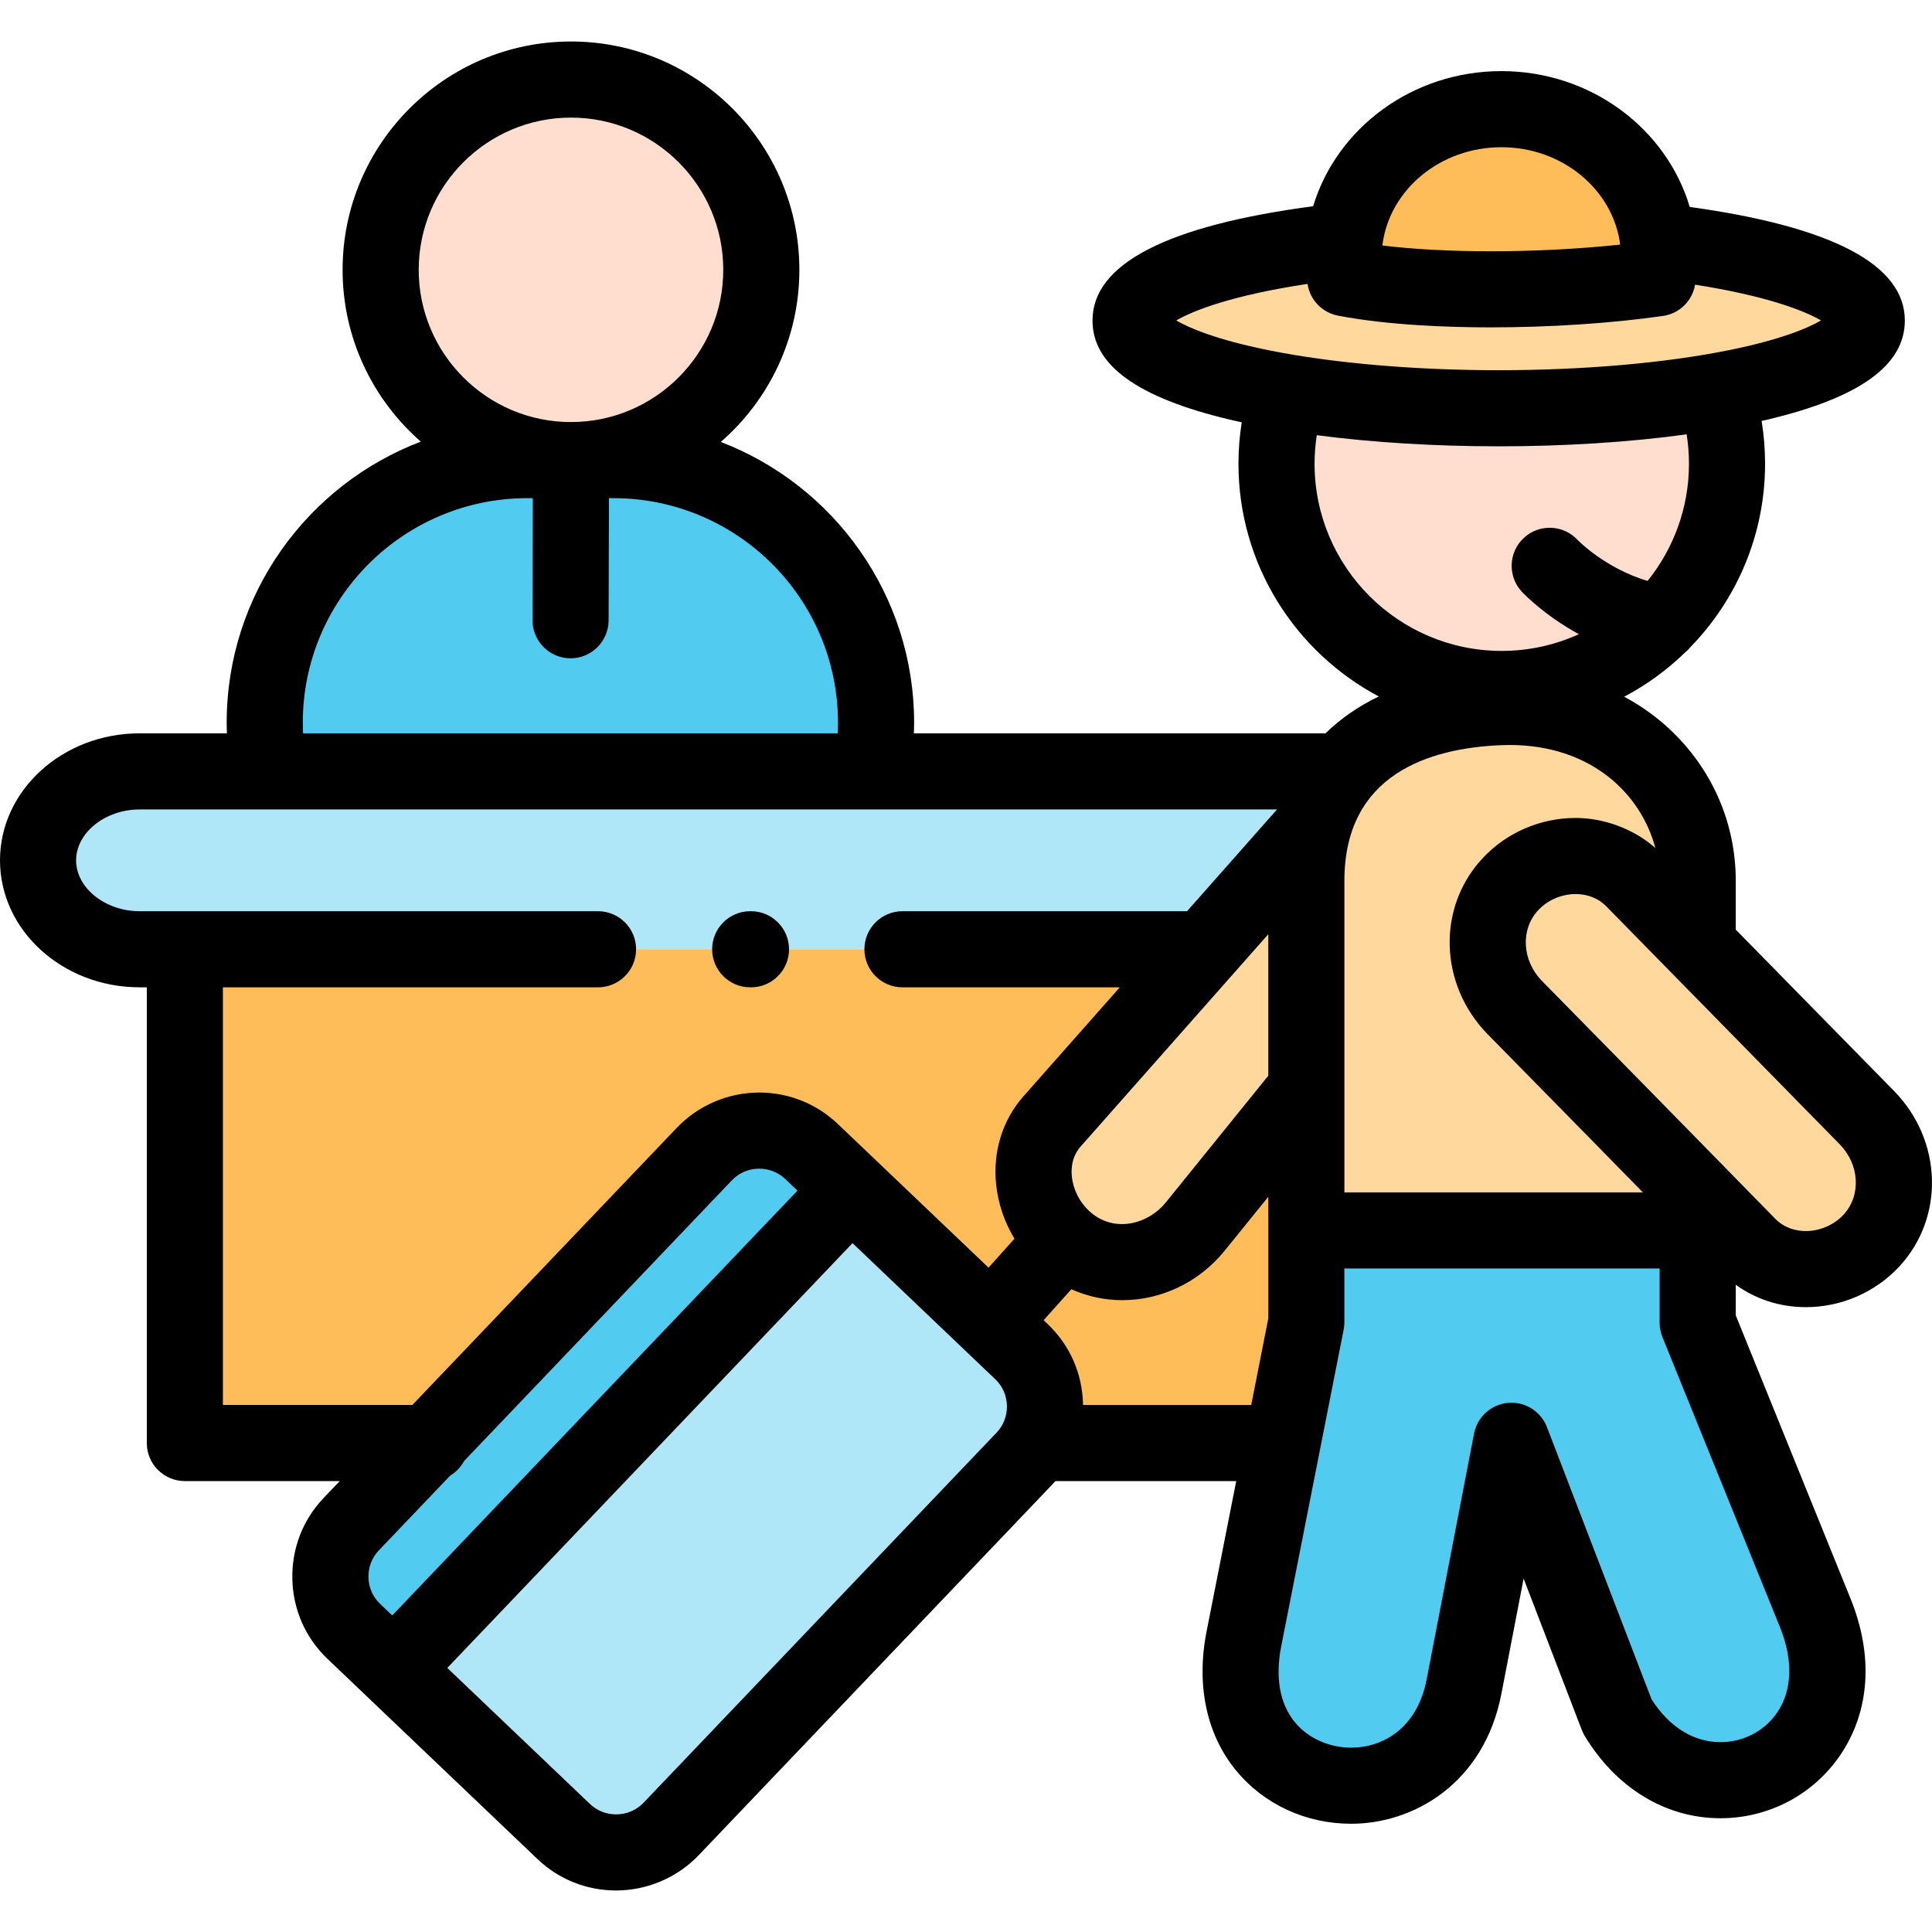 <svg height="511pt" viewBox="0 -10 512 511" width="511pt" xmlns="http://www.w3.org/2000/svg"><g fill-rule="evenodd"><path d="m201.762 61.008c0-27.848-22.586-50.426-50.441-50.426-27.855 0-50.441 22.578-50.441 50.426 0 27.82 22.555 50.398 50.41 50.426h.031.168c27.801-.082 50.273-22.633 50.273-50.426zm0 0" fill="#ffddcf"/><path d="m151.32 111.434h-.031zm80.844 69.578c0-38.273-31.312-69.578-69.594-69.578h-11.078c-.059 0-.113 0-.172 0h-.027c-.027 0-.027 0-.027 0-3.828.031-7.68 0-11.508 0-38.281 0-69.594 31.305-69.594 69.578 0 4.391.426 8.723 1.219 12.918h159.566c.793-4.195 1.215-8.527 1.215-12.918zm0 0" fill="#52cbf0"/><path d="m230.945 193.93h-193.938c-14.82 0-26.922 10.594-26.922 23.566 0 12.977 12.102 23.57 26.922 23.57h282.125l29.02-32.832c1.586-5.438 4.109-10.227 7.508-14.305zm0 0" fill="#b0e7f8"/><path d="m319.137 241.066h-270.145v130.855h290.887l6.316-32.016v-61.754l-29.441 36.398c-8.02 9.918-22.355 12.75-32.898 4.988-10.117-7.453-13.773-22.945-5.016-32.891zm0 0" fill="#ffbd5a"/><path d="m454.531 93.246c-16.098 2.805-35.934 4.449-57.383 4.449-20.746 0-39.984-1.531-55.797-4.164-1.984 5.918-3.062 12.266-3.062 18.867 0 32.973 26.723 59.688 59.68 59.688 32.984 0 59.707-26.715 59.707-59.688 0-6.688-1.105-13.145-3.145-19.152zm0 0" fill="#ffddcf"/><path d="m356.344 53.305c-33.496 3.684-56.734 11.754-56.734 21.133 0 7.902 16.523 14.871 41.742 19.094 15.812 2.633 35.055 4.164 55.797 4.164 21.453 0 41.289-1.645 57.383-4.449 24.34-4.219 40.184-11.074 40.184-18.809 0-9.238-22.586-17.223-55.289-20.992.172 1.445.258 2.887.258 4.363 0 1.84-.145 3.652-.398 5.438-2.039.281-4.164.566-6.32.82-22.387 2.578-50.352 2.918-70.246.199-2.184-.312-4.277-.652-6.234-1.02-.285-1.785-.426-3.598-.426-5.438 0-1.531.113-3.031.285-4.504zm0 0" fill="#ffd89e"/><path d="m439.426 53.445c-2.293-19.688-20.031-35.016-41.543-35.016-21.477 0-39.16 15.242-41.539 34.875-.172 1.473-.285 2.973-.285 4.504 0 1.84.141 3.652.426 5.438 1.953.367 4.051.707 6.234 1.02 19.891 2.719 47.859 2.379 70.246-.199 2.152-.254 4.281-.539 6.32-.82.254-1.785.398-3.598.398-5.438 0-1.473-.086-2.918-.258-4.363zm0 0" fill="#ffbd5a"/><path d="m397.371 176.902c-18.926.793-33.125 6.715-41.711 17.023-3.398 4.082-5.922 8.871-7.508 14.309-1.305 4.477-1.957 9.375-1.957 14.676v92.664h103.715v-92.664c0-24.648-20.516-47.34-52.539-46.008zm0 0" fill="#ffd89e"/><path d="m348.152 208.234-29.02 32.832-40.293 45.582c-8.051 9.121-5.754 23.398 3.258 31.445.539.508 1.133.992 1.754 1.445 10.543 7.762 24.883 4.93 32.902-4.988l29.441-36.398v-55.242c0-5.301.652-10.199 1.957-14.676zm0 0" fill="#ffd89e"/><path d="m449.91 315.574h-103.715v24.332l-6.316 32.016-10.23 51.926c-8.785 44.703 50.469 53.484 58.348 12.578l12.555-65.102 28.055 73.004c20.742 34.336 68.461 12.066 52.449-27.422l-31.141-76.855v-24.477zm0 0" fill="#52cbf0"/></g><path d="m481.293 416.809-31.125-76.809v-24.426c0-.141-.113-.258-.258-.258h-103.715c-.141 0-.258.117-.258.258l.008 24.285-16.551 83.938c-2.84 14.445 1.578 23.574 5.785 28.688 5.496 6.68 13.844 10.508 22.906 10.508 11.559 0 26.391-6.945 30.16-26.52l12.383-64.215 27.754 72.203c6.551 10.848 16.598 17.066 27.562 17.066 9.543 0 18.391-4.672 23.664-12.5 5.938-8.812 6.535-20.254 1.684-32.219zm-2.109 31.93c-5.18 7.688-13.867 12.273-23.238 12.273-10.777 0-20.664-6.129-27.102-16.777l-28.055-73.004c-.043-.105-.148-.172-.266-.164-.113.012-.207.098-.227.211l-12.555 65.098c-3.711 19.266-18.293 26.102-29.652 26.102-8.91 0-17.117-3.762-22.512-10.32-4.137-5.027-8.48-14.012-5.68-28.262l16.555-83.988v-24.074h103.203v24.219c0 .031.004.062.02.094l31.141 76.855c4.785 11.805 4.203 23.074-1.633 31.738zm0 0" fill="#221f20"/><path d="m432.938 222.684c-8.867-9.039-23.633-8.047-32.246.707-.141.141-.285.285-.426.453-8.418 9.039-7.793 22.777.426 31.871.254.254.48.535.734.793l26.41 26.883 35.395 36.121c9.012 9.18 24.113 7.988 32.676-1.191 8.668-9.293 7.734-23.566-1.164-32.633l-39.391-40.145zm0 0" fill="#ffd89e" fill-rule="evenodd"/><path d="m93.086 393.422 93.57-98.074c7.625-8.02 20.402-8.332 28.422-.684l55.656 53.062c7.992 7.621 8.301 20.395.68 28.387l-93.57 98.102c-7.652 7.988-20.43 8.301-28.422.68l-55.656-53.062c-8.02-7.617-8.301-20.422-.68-28.41zm0 0" fill="#b0e7f8" fill-rule="evenodd"/><path d="m186.656 295.348-73.055 76.574-20.516 21.5c-7.621 7.988-7.34 20.793.68 28.414l10.512 10.027 57.188-59.941 64.125-67.227-10.512-10.027c-8.02-7.648-20.797-7.34-28.422.68zm0 0" fill="#52cbf0" fill-rule="evenodd"/><path d="m501.941 278.621-41.945-42.758v-12.953c0-14.797-5.859-28.719-16.512-39.203-3.867-3.805-8.266-7-13.059-9.566 5.922-3.125 11.34-7.074 16.102-11.695.559-.449 1.066-.957 1.52-1.52 12.188-12.566 19.715-29.684 19.715-48.527 0-3.824-.309-7.613-.918-11.34.543-.125 1.098-.242 1.629-.371 24.445-5.828 36.328-14.414 36.328-26.25 0-14.754-19.172-24.867-57.004-30.094-6.168-20.75-26.199-35.996-49.91-35.996-23.656 0-43.652 15.156-49.887 35.809-38.805 5.137-58.477 15.312-58.477 30.281 0 11.836 11.879 20.422 36.316 26.25 1.055.254 2.141.496 3.234.738-.574 3.617-.867 7.281-.867 10.973 0 26.711 15.09 49.949 37.184 61.672-5.414 2.609-10.137 5.887-14.125 9.773h-109.082c.035-.945.066-1.891.066-2.832 0-33.902-21.305-62.91-51.227-74.391 12.746-11.102 20.82-27.426 20.82-45.609 0-33.367-27.152-60.512-60.523-60.512-33.375 0-60.527 27.145-60.527 60.512 0 18.137 8.035 34.426 20.723 45.527-30.035 11.422-51.441 40.488-51.441 74.473 0 .941.035 1.887.066 2.832h-23.133c-20.406 0-37.008 15.098-37.008 33.652 0 18.559 16.602 33.656 37.008 33.656h1.898v120.77c0 5.566 4.516 10.082 10.086 10.082h41.047l-4.254 4.457c-5.555 5.824-8.508 13.488-8.309 21.578.199 8.074 3.516 15.574 9.328 21.094l10.449 9.961c.02.023.039.047.062.066.023.023.047.039.07.062l45.074 42.973c5.617 5.355 13.004 8.305 20.805 8.305 8.227 0 16.195-3.395 21.875-9.324l93.57-98.102c.332-.348.652-.707.969-1.07h47.938l-7.867 39.898c-2.789 14.207-.008 27.281 7.84 36.82 7.363 8.957 18.48 14.094 30.496 14.098h.008c16.508 0 35.215-10.664 39.805-34.484l5.879-30.492 15.41 40.102c.215.555.473 1.09.781 1.598 8.375 13.863 21.488 21.812 35.977 21.812 12.816 0 24.711-6.293 31.816-16.836 7.816-11.609 8.758-26.312 2.641-41.398l-30.406-75.035v-8.105c5.32 3.852 11.758 5.934 18.586 5.934 9.348 0 18.348-3.906 24.695-10.711 12.129-13 11.539-33.461-1.336-46.582zm-135.555-224.395c1.922-14.469 15.312-25.711 31.496-25.711 16.211 0 29.617 11.289 31.488 25.805-10.734 1.148-22.633 1.77-34.324 1.77-10.637 0-20.527-.535-28.707-1.527.016-.113.035-.223.047-.336zm-23.844 29.258c-2.219-.371-4.375-.77-6.457-1.191-13.48-2.727-20.852-5.805-24.359-7.867 4.449-2.617 14.883-6.691 34.785-9.684.004.027.008.059.012.086.664 4.195 3.891 7.527 8.066 8.324 13.426 2.566 29.414 3.105 40.457 3.105h.004c15.797 0 32.016-1.074 45.664-3.027 4.344-.621 7.77-3.98 8.504-8.285 18.996 2.98 29.035 6.93 33.375 9.48-3.516 2.062-10.887 5.141-24.371 7.867-16.953 3.43-38.645 5.32-61.074 5.32-19.594 0-38.617-1.441-54.414-4.094-.062-.008-.129-.027-.191-.035zm5.832 28.914c0-2.547.199-5.07.582-7.566 14.66 1.922 31.121 2.949 48.191 2.949 17.711 0 34.762-1.105 49.832-3.172.402 2.562.613 5.16.613 7.789 0 11.75-4.117 22.551-10.973 31.059-11.277-3.391-18.379-10.699-18.559-10.891-3.785-4.051-10.137-4.289-14.215-.523-4.09 3.777-4.344 10.16-.562 14.25.352.379 5.797 6.18 15.145 11.277-6.242 2.836-13.168 4.43-20.461 4.43-27.344 0-49.594-22.25-49.594-49.602zm7.906 165.656v-55.145c0-28.27 22.574-35.145 41.512-35.93.758-.035 1.508-.047 2.25-.047 21.559 0 34.836 12.898 38.645 27.301-.16-.145-.328-.281-.496-.422-5.148-4.426-12.82-7.543-20.641-7.543-9.355 0-18.348 3.902-24.66 10.695-.379.406-.746.816-1.098 1.238-4.953 5.879-7.48 13.102-7.613 20.43-.148 8.375 2.828 16.887 8.883 23.688.379.426.766.844 1.172 1.254l26.398 26.875 14.738 15.039h-79.09v-27.426c0-.004 0-.004 0-.008zm-20.172-3.473-27.199 33.629c-4.297 5.316-12.605 7.969-19.078 3.207-.336-.246-.652-.52-.965-.797-.012-.012-.023-.023-.039-.039-.055-.047-.109-.086-.164-.133-2.547-2.348-4.234-5.645-4.602-9.082-.234-2.195-.023-5.375 2.332-8.039l49.719-56.246v37.5zm-225.145-213.574c0-22.242 18.102-40.34 40.355-40.34 22.25 0 40.355 18.098 40.355 40.34 0 22.246-18.105 40.344-40.355 40.344-22.254 0-40.355-18.098-40.355-40.344zm28.793 60.512 1.449.004-.086 32.32c-.016 5.57 4.488 10.098 10.059 10.113h.027c5.555 0 10.066-4.5 10.082-10.059l.09-32.379h1.191c32.812 0 59.508 26.688 59.508 59.492 0 .941-.02 1.887-.066 2.832h-141.695c-.047-.945-.07-1.891-.07-2.832 0-32.805 26.695-59.492 59.512-59.492zm-39.043 293.004c-1.914-1.82-3.004-4.297-3.07-6.98-.066-2.695.906-5.238 2.738-7.16l18.914-19.824c1.562-.938 2.852-2.281 3.715-3.895l70.953-74.371c1.891-1.988 4.465-3.086 7.242-3.086 2.594 0 5.051.98 6.914 2.758l3.215 3.062-107.391 112.578zm163.402-45.371-93.559 98.086c-1.906 1.996-4.496 3.09-7.289 3.09-2.594 0-5.039-.969-6.891-2.73l-37.836-36.078 107.391-112.574 37.84 36.078c1.918 1.828 3.008 4.312 3.074 7 .062 2.684-.906 5.215-2.73 7.129zm-.113-65.645c.543 5.098 2.23 9.957 4.844 14.262l-6.875 7.668-39.934-38.07c-5.629-5.371-13.027-8.328-20.832-8.328-8.238 0-16.203 3.41-21.848 9.344l-70.078 73.449h-50.203v-110.68h99.41c5.57 0 10.086-4.516 10.086-10.086 0-5.57-4.516-10.082-10.086-10.082h-121.48c-9.129 0-16.836-6.176-16.836-13.484 0-7.312 7.707-13.484 16.836-13.484h301.418l-23.84 26.969h-75.422c-5.566 0-10.082 4.516-10.082 10.082 0 5.57 4.516 10.086 10.082 10.086h57.594l-25.477 28.82c-5.633 6.375-8.219 14.734-7.277 23.535zm72.105 35.414-4.516 22.914h-44.582c-.004-.102 0-.199 0-.297-.195-8.07-3.504-15.566-9.32-21.109l-1.117-1.066 7.352-8.199c4.297 1.93 8.891 2.895 13.488 2.895 10.102 0 20.207-4.539 27.18-13.164l11.52-14.238v32.266zm135.598 81.773c3.52 8.676 3.277 16.684-.676 22.551-3.348 4.973-8.988 7.941-15.086 7.941-7.137 0-13.598-4.027-18.27-11.363l-27.715-72.117c-1.613-4.203-5.824-6.836-10.301-6.43-4.484.398-8.164 3.719-9.016 8.137l-12.555 65.105c-2.574 13.367-12.02 18.133-20 18.133-5.875-.004-11.453-2.52-14.926-6.742-4-4.863-5.254-11.82-3.625-20.113l16.551-83.938c.125-.645.188-1.297.188-1.953v-14.25h83.547v14.395c0 1.297.25 2.582.738 3.785zm16.82-109.254c-2.512 2.695-6.23 4.301-9.949 4.301-2.238 0-5.477-.57-8.145-3.289l-13.254-13.523c-.023-.023-.039-.051-.062-.074l-22.086-22.531-26.395-26.867c-5.305-5.422-5.742-13.648-.984-18.75 2.488-2.672 6.188-4.27 9.898-4.27.562 0 1.191.035 1.855.133.383.055.785.141 1.195.242 1.691.426 3.516 1.281 5.137 2.93l.074.078 16.898 17.23c.02.02.043.039.059.059l44.773 45.641c5.297 5.398 5.73 13.605.984 18.691zm0 0"/><path d="m199.012 230.98h-.199c-5.57 0-10.086 4.516-10.086 10.086 0 5.57 4.516 10.086 10.086 10.086h.199c5.57 0 10.086-4.516 10.086-10.086 0-5.57-4.516-10.086-10.086-10.086zm0 0"/></svg>